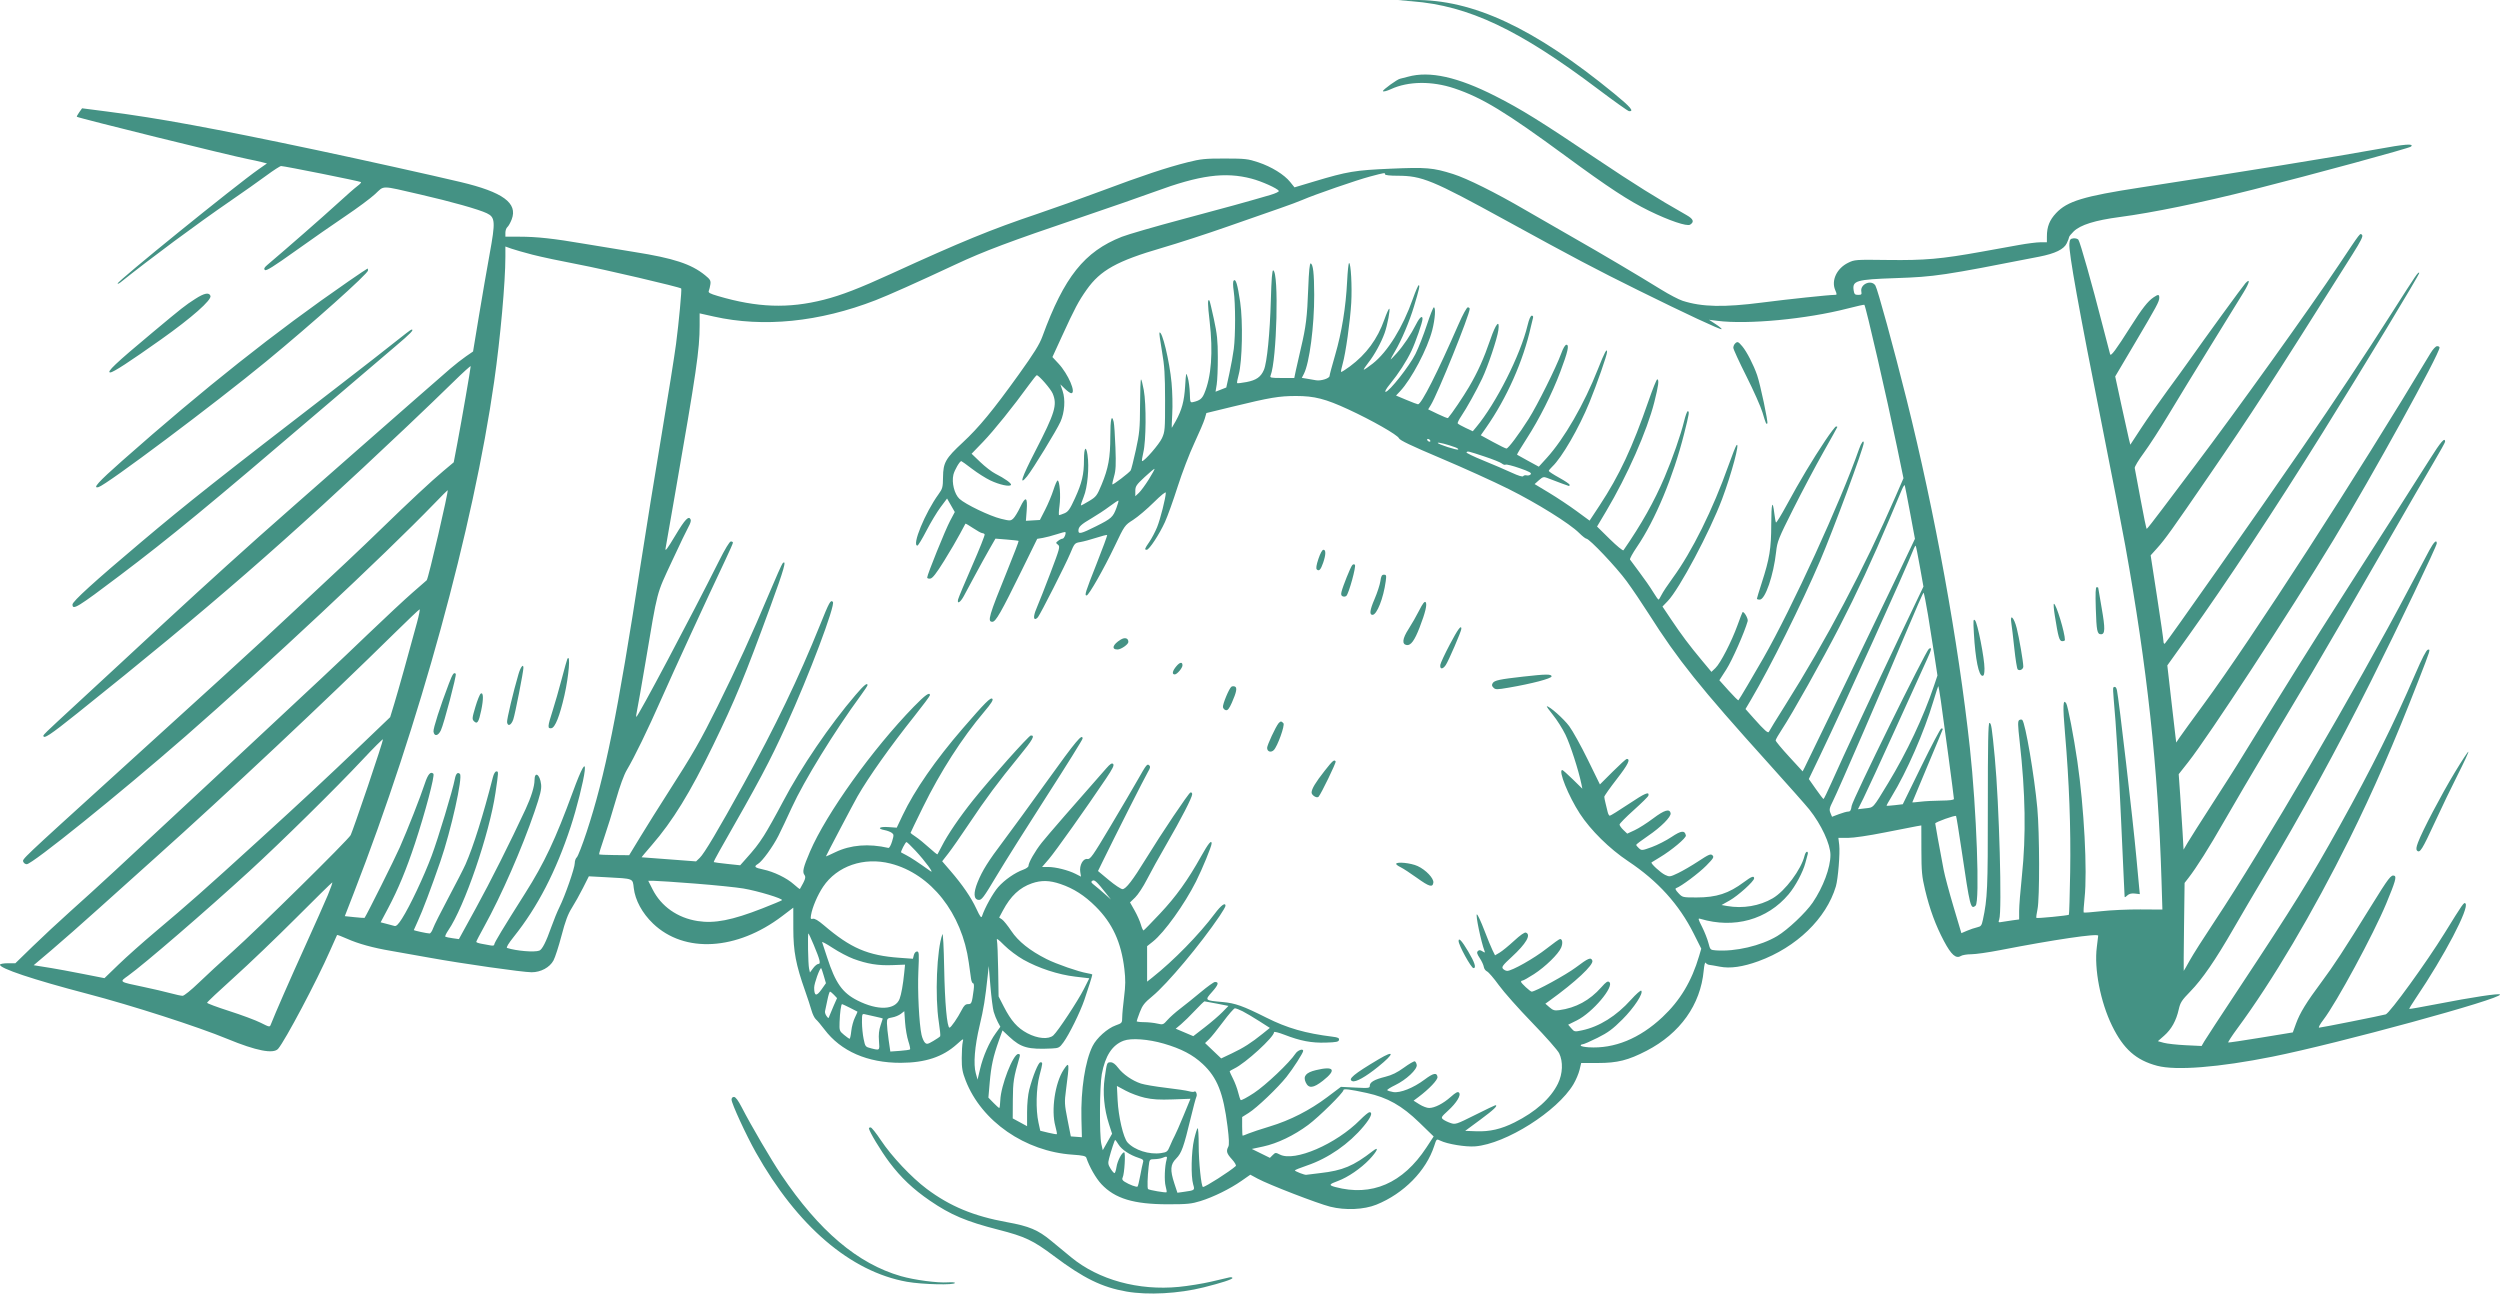 <svg width="402" height="208" viewBox="0 0 402 208" fill="none" xmlns="http://www.w3.org/2000/svg">
<path fill-rule="evenodd" clip-rule="evenodd" d="M227.068 0.208C236.147 0.914 244.257 4.746 256.967 14.332C259.538 16.271 261.783 17.867 261.956 17.88C262.815 17.94 262.197 17.206 259.594 15.073C246.68 4.491 236.81 -0.118 227.325 0.002L224.837 0.034L227.068 0.208ZM226.399 12.338C225.785 12.508 225.223 12.652 225.15 12.657C224.758 12.686 222.268 14.486 222.376 14.662C222.448 14.777 223.022 14.63 223.671 14.33C226.433 13.051 230.257 13.004 233.845 14.205C238.325 15.704 242.094 17.996 251.793 25.12C258.65 30.156 261.917 32.299 265.157 33.887C268.383 35.468 271.265 36.444 271.77 36.127C272.477 35.682 272.305 35.216 271.201 34.59C266.486 31.917 262.712 29.559 256.853 25.627C247.561 19.391 244.62 17.566 240.454 15.45C234.389 12.37 229.884 11.372 226.399 12.338ZM12.737 18.061C12.484 18.416 12.312 18.738 12.357 18.775C12.609 18.987 37.03 25.028 39.879 25.583C40.615 25.726 41.602 25.942 42.072 26.063L42.927 26.282L41.626 27.19C37.948 29.759 18.682 45.372 18.909 45.599C18.963 45.653 19.136 45.595 19.292 45.47C24.279 41.481 31.602 36.055 37.09 32.282C39.115 30.89 41.701 29.064 42.836 28.225C43.971 27.387 45.035 26.7 45.2 26.7C45.737 26.7 57.907 29.143 58.042 29.278C58.114 29.351 57.872 29.626 57.504 29.891C57.136 30.156 55.631 31.476 54.158 32.825C51.971 34.827 46.156 39.916 43.003 42.586C42.494 43.017 42.395 43.215 42.592 43.414C42.788 43.614 43.953 42.888 47.5 40.353C50.057 38.525 53.689 35.996 55.57 34.733C57.451 33.47 59.584 31.887 60.312 31.214C61.853 29.79 61.09 29.784 67.545 31.267C72.537 32.414 76.991 33.668 78.286 34.291C79.638 34.941 79.685 35.646 78.729 40.87C78.306 43.184 77.534 47.652 77.014 50.798L76.069 56.52L74.93 57.304C74.304 57.735 73.174 58.618 72.419 59.267C69.463 61.808 44.861 83.413 41.668 86.272C33.95 93.184 30.15 96.66 19.257 106.773C15.032 110.696 10.539 114.849 9.273 116.001C8.007 117.154 6.971 118.175 6.971 118.271C6.971 118.917 7.98 118.255 12.487 114.65C33.835 97.578 45.786 87.182 65.425 68.595C67.941 66.214 71.279 63.008 72.844 61.469C74.408 59.93 75.688 58.77 75.687 58.89C75.686 59.228 74.227 67.65 73.557 71.186L72.96 74.34L71.256 75.768C69.315 77.395 65.882 80.595 61.186 85.156C58.102 88.151 54.338 91.7 47.468 98.091C45.756 99.683 43.496 101.788 42.445 102.768C40.032 105.02 34.162 110.37 18.684 124.421C3.149 138.525 3.572 138.124 3.75 138.588C3.83 138.795 4.078 138.965 4.301 138.965C5.184 138.965 19.146 127.712 29.834 118.388C42.537 107.305 61.86 89.233 69.841 80.97C70.982 79.789 71.945 78.823 71.981 78.823C72.186 78.823 68.875 93.074 68.616 93.304C68.518 93.392 67.483 94.293 66.318 95.307C65.152 96.322 61.938 99.317 59.176 101.965C53.743 107.17 53.277 107.608 33.518 126.029C18.336 140.183 15.95 142.388 11.321 146.536C9.481 148.185 6.736 150.74 5.222 152.213L2.469 154.891H1.267C0.605 154.891 0.037 154.99 0.003 155.112C-0.155 155.689 5.313 157.517 13.999 159.79C21.24 161.685 31.785 165.08 36.565 167.057C41.197 168.972 43.971 169.512 44.722 168.646C45.847 167.346 50.963 157.683 53.065 152.886C53.655 151.539 54.165 150.397 54.199 150.348C54.232 150.3 54.959 150.573 55.815 150.955C57.611 151.757 59.982 152.411 62.851 152.896C63.96 153.083 66.775 153.583 69.107 154.006C74.283 154.947 84.059 156.339 85.484 156.339C86.959 156.339 88.393 155.566 88.998 154.446C89.263 153.955 89.846 152.152 90.295 150.438C90.905 148.107 91.325 146.983 91.963 145.974C92.432 145.232 93.237 143.79 93.752 142.768L94.687 140.911L97.514 141.062C101.937 141.298 101.725 141.215 101.908 142.791C102.136 144.753 103.267 146.839 105.009 148.508C110.041 153.333 118.488 152.844 125.776 147.308L127.561 145.952L127.565 149.308C127.568 152.985 127.974 155.127 129.467 159.346C129.857 160.449 130.316 161.852 130.488 162.464C130.659 163.077 130.979 163.728 131.199 163.912C131.419 164.096 132.035 164.826 132.569 165.534C135.211 169.042 139.504 170.918 144.852 170.901C148.78 170.888 151.58 169.962 153.85 167.925C154.935 166.951 154.963 166.94 154.809 167.552C154.722 167.899 154.65 169.067 154.648 170.148C154.645 171.786 154.751 172.388 155.285 173.761C157.833 180.311 164.833 185.159 172.482 185.672C174.108 185.781 174.592 185.89 174.683 186.166C175.154 187.596 176.223 189.469 177.104 190.409C179.283 192.735 182.3 193.649 187.801 193.649C190.915 193.649 191.584 193.583 193.044 193.129C195.13 192.48 197.783 191.172 199.636 189.88L201.053 188.891L202.236 189.53C204.008 190.487 211.854 193.52 213.888 194.034C216.323 194.648 219.332 194.516 221.329 193.706C225.731 191.923 229.33 188.264 230.623 184.26C230.992 183.117 230.996 183.114 231.596 183.412C232.723 183.971 235.697 184.459 237.219 184.334C242.142 183.93 250.422 178.695 253.005 174.353C253.404 173.682 253.848 172.637 253.993 172.031L254.255 170.929H256.948C260.078 170.929 261.816 170.492 264.766 168.965C270.162 166.171 273.444 161.568 273.955 156.075C274.042 155.137 274.171 154.643 274.281 154.82C274.38 154.982 274.641 155.131 274.861 155.151C275.08 155.172 275.845 155.304 276.56 155.444C278.203 155.767 280.246 155.476 282.751 154.564C288.874 152.333 293.67 147.699 295.208 142.529C295.56 141.346 295.899 137.152 295.747 135.869L295.612 134.732H297.156C298.058 134.732 300.503 134.372 303.043 133.864C305.433 133.387 307.739 132.936 308.168 132.862L308.949 132.729L308.959 136.682C308.967 140.151 309.04 140.935 309.552 143.085C310.297 146.214 311.249 148.8 312.586 151.321C313.761 153.538 314.52 154.209 315.302 153.721C315.547 153.568 316.304 153.443 316.984 153.443C317.664 153.443 319.748 153.146 321.616 152.782C330.25 151.101 337.403 150.048 337.389 150.46C337.385 150.569 337.286 151.393 337.169 152.29C336.716 155.779 337.751 161.124 339.622 164.947C341.451 168.686 343.474 170.479 346.878 171.38C349.903 172.181 356.807 171.634 365.396 169.914C375.901 167.81 402.401 160.573 401.995 159.919C401.858 159.696 397.562 160.346 391.901 161.446C389.471 161.918 387.45 162.274 387.41 162.236C387.369 162.199 387.833 161.433 388.441 160.534C393.056 153.711 397.124 145.954 396.444 145.275C396.205 145.037 396.072 145.227 393.096 150.04C390.172 154.771 384.267 162.919 383.622 163.113C382.999 163.3 373.228 165.249 372.913 165.249C372.752 165.249 373.064 164.672 373.607 163.968C375.691 161.259 381.654 150.235 383.705 145.297C385.168 141.776 385.401 140.97 385.002 140.817C384.489 140.62 384.104 141.125 381.237 145.758C376.847 152.852 375.295 155.228 373.307 157.898C370.86 161.184 369.824 162.875 369.193 164.613L368.687 166.011L363.583 166.848C360.776 167.308 358.402 167.662 358.307 167.634C358.212 167.607 358.874 166.583 359.779 165.358C365.374 157.791 371.922 146.722 377.765 134.955C381.579 127.273 384.986 119.455 388.879 109.451C390.869 104.337 390.856 104.378 390.393 104.474C390.154 104.524 389.452 105.881 388.395 108.337C384.954 116.335 381.391 123.495 376.259 132.728C371.382 141.501 368.824 145.627 359.896 159.123C357.14 163.289 354.69 167.034 354.451 167.446L354.017 168.195L351.451 168.071C350.04 168.003 348.459 167.829 347.937 167.685L346.988 167.422L348.003 166.53C349.171 165.503 349.939 164.119 350.341 162.314C350.588 161.206 350.819 160.849 352.213 159.418C354.128 157.454 356.226 154.402 359.152 149.322C360.352 147.24 362.56 143.481 364.059 140.969C370.023 130.977 375.817 120.383 381.239 109.562C385.66 100.738 391.834 87.806 391.834 87.371C391.834 86.707 391.374 87.129 390.652 88.457C390.235 89.223 388.759 92.004 387.373 94.638C379.013 110.526 363.661 136.802 356.12 148.13C354.409 150.7 352.599 153.549 352.098 154.46C351.597 155.371 351.168 156.116 351.144 156.116C351.12 156.116 351.141 152.934 351.191 149.044L351.282 141.972L351.89 141.192C353.175 139.543 355.259 136.238 357.579 132.171C358.907 129.843 362.351 123.979 365.234 119.14C368.116 114.301 371.101 109.289 371.866 108.003C373.628 105.041 377.625 98.131 384.302 86.508C387.187 81.485 390.363 75.993 391.36 74.303C392.357 72.614 393.173 71.142 393.173 71.031C393.173 70.231 392.489 71.015 390.707 73.853C389.577 75.655 386.691 80.191 384.295 83.934C373.798 100.333 371.365 104.178 365.963 112.903C362.815 117.987 360 122.548 359.707 123.038C359.413 123.528 357.654 126.285 355.797 129.164C353.939 132.043 352.127 134.899 351.768 135.512L351.117 136.626L350.959 133.841C350.872 132.31 350.696 129.579 350.568 127.771L350.336 124.486L351.873 122.537C355.151 118.378 368.122 98.538 375.208 86.842C381.486 76.48 392.28 56.907 392.28 55.884C392.28 55.759 392.105 55.66 391.89 55.664C391.661 55.667 391.212 56.15 390.803 56.833C379.091 76.391 362.054 102.76 354.36 113.237C352.561 115.688 350.83 118.076 350.512 118.545L349.936 119.398L349.805 118.322C349.733 117.731 349.41 114.941 349.089 112.124L348.505 107L352.002 102.107C358.009 93.704 365.747 81.983 373.477 69.579C380.15 58.873 389.148 43.992 389.023 43.871C388.836 43.69 388.685 43.911 384.612 50.311C380.349 57.012 375.447 64.405 370.361 71.806C363.254 82.147 348.301 103.437 348.092 103.511C347.976 103.552 347.882 103.368 347.882 103.102C347.882 102.837 347.419 99.623 346.853 95.96L345.825 89.3L346.864 88.146C348.153 86.715 349.239 85.199 355.291 76.373C362.104 66.438 364.907 62.112 378.282 40.89C379.639 38.737 380.015 37.977 379.821 37.783C379.488 37.451 379.707 37.169 376.065 42.627C371.37 49.665 359.639 66.036 352.927 74.917C351.318 77.047 348.947 80.194 347.658 81.91C346.37 83.627 345.262 85.038 345.195 85.046C345.129 85.053 344.686 82.93 344.211 80.327C343.737 77.723 343.31 75.443 343.264 75.259C343.217 75.075 343.873 73.985 344.722 72.837C345.57 71.688 347.353 68.932 348.685 66.711C350.016 64.491 353.054 59.516 355.437 55.657C357.819 51.798 360.218 47.908 360.766 47.013C361.736 45.429 361.895 44.661 361.07 45.535C360.684 45.944 354.368 54.628 352.006 57.996C351.404 58.854 349.826 61.034 348.497 62.84C347.169 64.647 345.288 67.336 344.318 68.817L342.554 71.51L342.341 70.656C342.223 70.186 341.676 67.716 341.126 65.167L340.125 60.532L343.246 55.255C346.85 49.161 347.212 48.487 347.212 47.87C347.212 47.316 347.047 47.305 346.3 47.807C345.371 48.431 344.466 49.588 342.591 52.546C340.217 56.291 339.435 57.344 339.307 56.966C339.251 56.798 338.692 54.655 338.066 52.205C336.439 45.835 334.475 38.889 334.206 38.55C334.079 38.391 333.716 38.291 333.399 38.327C332.914 38.384 332.811 38.521 332.755 39.19C332.637 40.586 334.232 49.454 338.073 68.755C339.542 76.142 341.191 84.662 341.735 87.688C345.264 107.288 347.019 123.496 347.57 141.553L347.713 146.258L344.172 146.236C342.224 146.223 339.399 146.352 337.894 146.521C336.388 146.689 335.113 146.783 335.059 146.729C335.005 146.675 335.067 145.633 335.198 144.413C335.663 140.063 335.123 129.85 334.032 122.37C333.465 118.487 332.514 113.529 332.254 113.111C331.725 112.256 331.673 113.497 332.053 117.906C332.728 125.758 333.001 133.101 332.884 140.251C332.822 143.961 332.73 147.038 332.678 147.09C332.543 147.224 327.559 147.707 327.448 147.596C327.398 147.546 327.481 146.911 327.633 146.186C327.988 144.493 327.968 133.943 327.602 129.943C327.126 124.752 325.679 116.263 325.184 115.77C325.088 115.674 324.871 115.68 324.702 115.784C324.442 115.945 324.452 116.487 324.768 119.301C325.692 127.524 325.804 134.348 325.122 140.857C324.878 143.184 324.678 145.709 324.678 146.467V147.847L323.618 147.987C323.036 148.063 322.273 148.18 321.923 148.246C321.334 148.356 321.301 148.326 321.477 147.841C321.944 146.55 321.469 129.242 320.763 121.818C320.297 116.924 320.192 116.244 319.899 116.244C319.704 116.244 319.64 119.599 319.644 129.665C319.649 142.985 319.585 144.443 318.846 147.916C318.65 148.836 318.54 148.978 317.923 149.113C317.537 149.198 316.81 149.443 316.306 149.659L315.39 150.051L314.122 145.788C313.424 143.444 312.711 140.774 312.537 139.856C311.828 136.109 311.191 132.604 311.186 132.412C311.18 132.199 314.375 131.054 314.534 131.213C314.584 131.262 314.98 133.704 315.414 136.637C316.793 145.956 316.876 146.288 317.675 145.627C318.373 145.048 317.834 130.175 316.753 120.228C314.9 103.168 311.138 82.461 306.581 64.233C304.483 55.843 301.913 46.462 301.562 45.912C300.914 44.898 299.074 45.686 299.302 46.881C299.391 47.341 299.319 47.416 298.792 47.416C298.272 47.416 298.162 47.306 298.068 46.692C297.829 45.128 298.474 44.94 304.822 44.722C311.161 44.503 312.376 44.322 327.913 41.273C330.476 40.77 331.873 40.089 332.336 39.115C332.542 38.682 332.71 38.237 332.71 38.126C332.71 38.016 333.046 37.6 333.457 37.203C334.539 36.156 336.896 35.42 340.839 34.9C346.197 34.192 353.854 32.617 362.272 30.491C371.979 28.039 387.414 23.837 387.688 23.572C388.23 23.047 386.747 23.163 382.185 24.003C376.126 25.118 360.316 27.675 344.2 30.148C335.031 31.554 332.416 32.348 330.613 34.273C329.563 35.394 329.144 36.457 329.142 38.005L329.14 38.951L328.081 38.958C327.498 38.962 325.967 39.155 324.678 39.388C323.39 39.62 320.679 40.108 318.654 40.474C312.15 41.648 309.5 41.882 303.594 41.805C298.342 41.737 298.219 41.746 297.165 42.264C295.365 43.149 294.448 45.073 295.092 46.613C295.405 47.361 295.401 47.416 295.029 47.416C294.118 47.416 287.456 48.119 283.436 48.639C277.214 49.444 273.692 49.371 270.574 48.372C269.961 48.175 268.404 47.363 267.116 46.566C263.29 44.201 257.472 40.759 252.949 38.184C250.617 36.857 247.153 34.863 245.251 33.754C240.465 30.962 235.899 28.691 233.65 27.981C230.431 26.967 229.372 26.877 223.61 27.125C217.864 27.374 216.696 27.569 211.297 29.186L208.155 30.128L207.463 29.266C206.5 28.068 204.452 26.805 202.32 26.096C200.667 25.545 200.223 25.495 196.948 25.491C193.803 25.487 193.094 25.558 190.994 26.085C187.576 26.945 183.714 28.229 177.091 30.71C173.901 31.905 169.283 33.558 166.828 34.384C159.38 36.891 154.548 38.87 143.29 44.027C138.212 46.353 135.258 47.492 132.47 48.199C126.768 49.644 121.769 49.468 115.447 47.602C114.133 47.215 113.85 47.054 113.975 46.768C114.061 46.573 114.175 46.102 114.229 45.721C114.315 45.121 114.198 44.924 113.359 44.244C111.143 42.448 108.306 41.518 102.015 40.523C99.745 40.164 96.131 39.57 93.983 39.203C89.017 38.355 86.318 38.06 83.506 38.06H81.266V37.419C81.266 37.067 81.411 36.658 81.589 36.511C81.766 36.364 82.078 35.808 82.282 35.277C83.285 32.654 80.882 30.896 74.077 29.275C69.521 28.19 57.831 25.595 50.923 24.135C34.157 20.592 25.505 18.999 17.28 17.941L13.198 17.415L12.737 18.061ZM222.717 28.037C222.717 28.168 223.523 28.259 224.69 28.259C228.65 28.259 230.275 28.928 242.128 35.431C253.232 41.523 256.464 43.228 263.508 46.713C271.047 50.443 276.692 53.077 276.837 52.931C276.897 52.872 276.466 52.507 275.88 52.122L274.813 51.42L276.152 51.59C281.034 52.208 290.476 51.315 297.084 49.611C298.534 49.237 299.751 48.966 299.789 49.009C300.036 49.287 303.421 64.018 305.025 71.792L306.079 76.901L304.801 79.837C299.822 91.273 293.615 103.016 287.05 113.42C285.673 115.603 284.504 117.507 284.453 117.652C284.335 117.987 283.766 117.489 282.015 115.519L280.677 114.013L281.562 112.512C284.642 107.291 289.695 97.132 292.665 90.193C294.782 85.248 299.69 71.996 299.69 71.227C299.69 70.66 299.301 71.163 298.941 72.196C296.007 80.609 288.17 97.731 283.552 105.819C281.935 108.65 279.679 112.463 279.537 112.605C279.485 112.656 278.775 111.953 277.958 111.042L276.473 109.385L277.598 107.636C278.525 106.194 280.522 101.674 281.028 99.873C281.14 99.474 280.399 98.213 280.192 98.449C280.149 98.497 279.788 99.438 279.389 100.541C278.426 103.199 276.647 106.652 275.844 107.42L275.199 108.037L273.652 106.182C271.642 103.773 270.407 102.127 268.708 99.593L267.326 97.531L268.18 96.643C270.035 94.716 274.944 85.499 276.919 80.233C278.434 76.197 279.835 70.953 279.231 71.584C279.113 71.706 278.538 73.16 277.952 74.814C275.436 81.915 272.068 88.715 268.976 92.938C268.181 94.024 267.368 95.252 267.17 95.666C266.972 96.081 266.753 96.417 266.684 96.414C266.615 96.41 266.212 95.836 265.788 95.138C265.365 94.44 264.392 93.04 263.626 92.027C262.861 91.013 262.176 90.09 262.105 89.975C262.034 89.861 262.534 88.949 263.215 87.95C266.152 83.644 269.06 76.673 270.806 69.75C271.63 66.486 271.687 66.126 271.385 66.126C271.279 66.126 271.016 66.853 270.799 67.741C270.272 69.909 268.934 73.746 267.668 76.721C265.993 80.658 263.96 84.275 261.054 88.487C260.973 88.606 259.983 87.795 258.855 86.685L256.805 84.667L258.279 82.189C261.67 76.485 264.841 69.298 266.016 64.654C266.688 61.996 266.814 61.003 266.477 61.003C266.371 61.003 265.755 62.532 265.108 64.4C262.49 71.963 260.389 76.458 257.22 81.269L255.606 83.718L253.509 82.178C252.356 81.331 250.366 80.008 249.088 79.238L246.765 77.839L247.456 77.222C248.06 76.684 248.226 76.635 248.763 76.842C250.612 77.555 252.231 78.155 252.306 78.155C252.353 78.155 252.391 78.062 252.391 77.948C252.391 77.834 251.638 77.326 250.717 76.818C249.797 76.311 249.044 75.82 249.044 75.728C249.044 75.635 249.294 75.325 249.599 75.039C251.146 73.588 253.9 68.827 255.593 64.679C256.787 61.752 258.415 57.086 258.415 56.59C258.415 55.9 258.003 56.674 256.956 59.333C254.736 64.974 251.517 70.561 248.708 73.648L247.439 75.043L245.731 74.114C244.792 73.602 243.987 73.153 243.941 73.117C243.894 73.08 244.59 71.918 245.486 70.535C247.496 67.432 249.574 63.305 250.9 59.778C252.11 56.561 252.366 55.435 251.885 55.435C251.68 55.435 251.36 55.967 251.049 56.827C250.254 59.025 247.206 65.151 245.813 67.352C244.229 69.853 242.533 72.119 242.239 72.126C242.117 72.128 241.137 71.65 240.062 71.062L238.107 69.994L238.954 68.784C242.296 64.009 244.948 58.032 246.162 52.539C246.284 51.988 246.436 51.361 246.502 51.147C246.574 50.907 246.502 50.757 246.314 50.757C246.118 50.757 245.87 51.325 245.631 52.321C244.483 57.098 240.572 64.849 237.377 68.683L236.824 69.345L235.669 68.805C235.033 68.507 234.464 68.185 234.404 68.088C234.344 67.991 234.585 67.485 234.94 66.963C235.801 65.697 237.437 62.755 238.331 60.865C239.263 58.898 240.747 54.47 240.935 53.097C241.188 51.258 240.534 52.008 239.659 54.562C238.595 57.665 237.629 59.815 236.213 62.228C235.292 63.799 233.457 66.512 232.834 67.226C232.787 67.279 232.051 66.985 231.198 66.573L229.647 65.824L230.074 65.133C231.181 63.345 236.327 50.612 236.327 49.661C236.327 49.529 236.191 49.42 236.025 49.42C235.853 49.42 235.213 50.591 234.532 52.149C231.144 59.91 228.558 65.013 228.015 65.013C227.918 65.013 227.084 64.696 226.161 64.309L224.483 63.606L225.131 62.917C226.963 60.971 229.538 56.08 230.303 53.096C230.764 51.295 230.894 49.42 230.557 49.42C230.451 49.42 229.947 50.698 229.436 52.261C228.926 53.823 228.103 55.918 227.608 56.917C226.653 58.843 223.373 63.008 222.811 63.008C222.614 63.008 222.896 62.51 223.535 61.727C224.888 60.072 226.153 58.115 226.955 56.437C227.622 55.043 228.741 51.814 228.741 51.285C228.741 50.649 228.282 51.021 227.733 52.101C226.867 53.807 225.71 55.538 224.606 56.78C224.058 57.396 223.61 57.851 223.61 57.791C223.61 57.731 223.924 57.151 224.307 56.502C225.356 54.729 226.631 51.72 227.372 49.269C228.197 46.539 228.349 45.856 228.132 45.857C228.038 45.857 227.616 46.834 227.195 48.029C225.563 52.658 223.132 56.583 220.728 58.468C220.043 59.004 219.405 59.444 219.31 59.444C219.215 59.444 219.55 58.923 220.054 58.286C221.005 57.085 222.085 55.114 222.647 53.553C223.088 52.33 223.598 49.643 223.389 49.643C223.297 49.643 222.947 50.42 222.612 51.37C221.498 54.523 219.697 56.972 217.052 58.928C216.329 59.463 215.695 59.859 215.644 59.808C215.593 59.756 215.706 59.178 215.896 58.521C216.38 56.843 217.112 51.648 217.281 48.686C217.43 46.083 217.223 42.293 216.931 42.293C216.838 42.293 216.697 43.621 216.617 45.244C216.415 49.375 215.751 53.461 214.695 57.076C214.199 58.775 213.793 60.296 213.793 60.456C213.793 60.843 212.385 61.29 211.617 61.147C211.28 61.085 210.627 60.972 210.167 60.897L209.33 60.76L209.666 60.111C210.559 58.386 211.34 52.406 211.324 47.416C211.312 43.957 211.148 42.489 210.76 42.36C210.594 42.305 210.469 43.575 210.365 46.351C210.193 50.984 210.003 52.535 209.184 55.992C208.865 57.339 208.495 58.968 208.362 59.611L208.119 60.781H206.135C204.335 60.781 204.166 60.744 204.309 60.391C205.316 57.892 205.671 43.782 204.734 43.472C204.562 43.415 204.447 44.857 204.353 48.243C204.206 53.565 203.735 58.309 203.237 59.475C202.75 60.617 202.009 61.136 200.44 61.434C199.662 61.581 198.981 61.66 198.929 61.607C198.876 61.555 198.994 60.922 199.19 60.2C199.755 58.123 199.883 51.696 199.421 48.576C199.001 45.732 198.717 44.781 198.385 45.112C198.241 45.256 198.243 45.862 198.389 46.875C198.671 48.822 198.674 53.91 198.395 56.103C198.278 57.022 197.958 58.794 197.684 60.042L197.187 62.31L196.323 62.649L195.459 62.987L195.646 61.828C195.749 61.191 195.83 59.216 195.826 57.439C195.821 54.754 195.715 53.722 195.194 51.314C194.85 49.721 194.527 48.376 194.475 48.325C194.17 48.02 194.178 48.829 194.51 51.678C195.082 56.594 194.786 60.592 193.651 63.269C193.298 64.102 192.919 64.403 191.928 64.638C191.376 64.769 191.369 64.752 191.323 63.22C191.297 62.368 191.15 61.244 190.996 60.724C190.718 59.785 190.715 59.796 190.569 62.117C190.417 64.523 190.042 65.916 189.071 67.686C188.768 68.237 188.484 68.73 188.439 68.781C188.395 68.832 188.421 67.83 188.497 66.553C188.574 65.277 188.525 63.03 188.387 61.56C188.061 58.059 186.857 53.072 186.439 53.49C186.385 53.544 186.566 54.88 186.84 56.46C187.253 58.845 187.339 60.184 187.344 64.344C187.349 69.097 187.323 69.414 186.84 70.47C186.395 71.442 184.052 74.145 183.654 74.145C183.575 74.145 183.661 73.519 183.846 72.753C184.294 70.903 184.337 65.046 183.921 62.73C183.75 61.78 183.549 61.003 183.474 61.003C183.4 61.003 183.33 62.883 183.32 65.18C183.303 68.935 183.235 69.659 182.644 72.363C182.282 74.017 181.909 75.493 181.816 75.643C181.586 76.013 178.983 78.001 178.873 77.892C178.825 77.844 178.944 77.264 179.138 76.604C179.422 75.637 179.466 74.728 179.361 71.934C179.29 70.026 179.165 68.19 179.084 67.853C178.754 66.488 178.541 67.4 178.538 70.192C178.533 73.608 178.229 75.287 177.135 77.932C176.407 79.692 176.268 79.876 175.16 80.548C174.504 80.946 173.904 81.272 173.826 81.272C173.749 81.273 173.943 80.647 174.258 79.881C174.877 78.379 175.172 75.141 174.872 73.146C174.631 71.54 174.303 71.982 174.303 73.912C174.303 76.293 173.985 77.65 172.845 80.139C172.046 81.883 171.766 82.284 171.172 82.533C170.779 82.698 170.391 82.832 170.309 82.832C170.227 82.832 170.254 82.156 170.368 81.329C170.584 79.766 170.396 77.264 170.063 77.264C169.958 77.264 169.655 77.948 169.391 78.784C169.127 79.619 168.529 81.048 168.063 81.958L167.215 83.612L166.09 83.679L164.965 83.746L165.09 82.095C165.257 79.885 164.919 79.713 164.044 81.562C163.674 82.345 163.171 83.166 162.926 83.387C162.505 83.768 162.404 83.769 160.974 83.425C159.177 82.992 155.227 81.096 154.278 80.211C153.466 79.454 153.005 77.614 153.306 76.334C153.48 75.597 154.323 74.145 154.578 74.145C154.634 74.145 155.405 74.701 156.292 75.38C157.178 76.058 158.506 76.9 159.243 77.25C160.712 77.949 162.357 78.308 162.563 77.975C162.705 77.746 161.605 76.955 160.023 76.15C159.476 75.871 158.4 75.04 157.631 74.303L156.233 72.963L158.078 71.049C159.796 69.265 162.941 65.358 165.491 61.839C166.09 61.012 166.639 60.335 166.712 60.335C167.048 60.335 168.964 62.539 169.272 63.279C170.036 65.113 169.661 66.352 166.462 72.562C164.258 76.84 163.801 78.25 165.157 76.594C166.041 75.513 169.939 69.137 170.529 67.805C171.193 66.307 171.336 64.237 170.871 62.874L170.506 61.803L171.243 62.517C171.649 62.91 172.102 63.231 172.25 63.231C173.099 63.231 171.773 60.143 170.2 58.456L169.229 57.415L170.729 54.142C172.823 49.57 173.429 48.427 174.733 46.582C176.95 43.446 179.616 41.965 186.824 39.866C189.355 39.129 194.124 37.578 197.422 36.42C200.72 35.262 204.523 33.934 205.873 33.47C207.222 33.005 208.829 32.406 209.442 32.14C211.402 31.288 218.184 28.944 220.319 28.38C222.724 27.745 222.717 27.746 222.717 28.037ZM201.254 28.727C202.871 29.152 205.382 30.279 205.639 30.694C205.713 30.813 205.094 31.108 204.261 31.352C200.269 32.518 197.455 33.295 190.093 35.262C185.709 36.434 181.341 37.7 180.387 38.077C174.367 40.452 171.115 44.533 167.62 54.098C167.15 55.385 166.276 56.792 163.813 60.224C159.68 65.983 157.395 68.755 154.801 71.16C152.055 73.705 151.662 74.395 151.639 76.712C151.623 78.348 151.562 78.581 150.921 79.464C148.759 82.445 146.583 87.733 147.52 87.733C147.638 87.733 148.29 86.656 148.97 85.338C149.649 84.021 150.674 82.317 151.247 81.552L152.289 80.16L152.91 81.246L153.531 82.332L152.772 83.759C152.009 85.193 149.091 92.414 149.091 92.867C149.091 93.001 149.315 93.078 149.589 93.039C149.956 92.986 150.545 92.23 151.818 90.183C152.77 88.652 153.916 86.697 154.364 85.84C154.813 84.982 155.208 84.247 155.241 84.206C155.274 84.165 155.835 84.491 156.488 84.93C157.141 85.369 157.796 85.728 157.944 85.728C158.091 85.728 158.267 85.816 158.333 85.923C158.399 86.03 157.493 88.31 156.318 90.99C155.144 93.67 154.127 96.102 154.06 96.394C153.87 97.208 154.42 96.885 154.979 95.854C155.241 95.369 156.048 93.87 156.77 92.522C157.493 91.174 158.53 89.293 159.075 88.342L160.067 86.612L161.886 86.758C162.886 86.838 163.745 86.938 163.793 86.979C163.842 87.021 163.015 89.188 161.956 91.793C159 99.067 158.733 99.984 159.57 99.984C160.116 99.984 160.945 98.532 164.301 91.701L166.783 86.647L167.689 86.494C168.188 86.41 169.188 86.147 169.912 85.91C170.635 85.673 171.262 85.514 171.306 85.558C171.48 85.732 171.109 86.619 170.861 86.619C170.715 86.619 170.4 86.769 170.162 86.953C169.75 87.271 169.748 87.302 170.123 87.593C170.492 87.879 170.416 88.163 168.922 92.103C168.045 94.416 167.089 96.847 166.799 97.506C166.254 98.74 166.124 99.538 166.467 99.538C166.574 99.538 166.764 99.413 166.889 99.26C167.307 98.746 171.359 90.759 172.078 89.029C172.775 87.353 172.809 87.315 173.714 87.163C174.222 87.078 175.378 86.767 176.284 86.472C177.19 86.177 177.975 85.979 178.028 86.032C178.081 86.085 177.315 88.175 176.325 90.676C174.512 95.258 174.357 95.752 174.73 95.752C175.065 95.752 177.499 91.478 179.227 87.856C180.838 84.478 180.845 84.467 182.202 83.6C182.95 83.122 184.44 81.859 185.514 80.795C186.695 79.624 187.464 79.006 187.461 79.231C187.451 80.051 186.578 83.498 186.058 84.778C185.753 85.526 185.192 86.591 184.811 87.143C184.041 88.261 183.995 88.401 184.4 88.401C184.796 88.401 186.418 85.928 187.323 83.946C187.743 83.027 188.661 80.471 189.363 78.266C190.065 76.061 191.274 72.903 192.049 71.25C192.824 69.596 193.577 67.832 193.722 67.33L193.986 66.417L198.256 65.378C204.248 63.918 205.693 63.676 208.407 63.676C211.364 63.676 213.124 64.127 216.805 65.827C220.611 67.585 224.746 69.942 224.95 70.47C225.075 70.795 226.899 71.667 231.672 73.685C235.275 75.208 240.181 77.431 242.574 78.626C247.177 80.924 252.406 84.184 253.93 85.706C254.433 86.208 254.956 86.619 255.092 86.619C255.571 86.619 259.926 91.218 261.557 93.447C262.467 94.69 264.061 97.046 265.099 98.681C269.826 106.13 273.277 110.438 284.434 122.815C287.527 126.246 290.455 129.554 290.942 130.166C292.872 132.592 294.335 135.743 294.335 137.475C294.335 139.529 293.171 142.648 291.475 145.143C290.371 146.765 287.455 149.517 285.779 150.517C283.141 152.092 279.041 153.049 275.913 152.82C275.022 152.754 274.998 152.731 274.713 151.622C274.553 150.999 274.096 149.843 273.698 149.052C273.02 147.707 273.003 147.623 273.447 147.756C278.859 149.366 284.178 147.884 287.607 143.808C288.707 142.501 289.928 140.209 290.311 138.735C290.453 138.187 290.62 137.564 290.682 137.35C290.745 137.135 290.69 136.96 290.562 136.96C290.433 136.96 290.261 137.235 290.18 137.572C289.638 139.819 287.059 143.274 285.044 144.452C282.945 145.68 280.247 146.135 277.715 145.686L276.824 145.529L278.129 144.793C279.492 144.025 282.064 141.7 282.064 141.237C282.064 140.781 281.644 140.936 280.437 141.835C277.966 143.677 276.013 144.311 272.807 144.311C270.562 144.311 270.541 144.306 269.891 143.613C269.426 143.118 269.322 142.885 269.533 142.809C270.347 142.517 273.182 140.399 274.36 139.203C275.523 138.022 275.65 137.812 275.364 137.534C275.079 137.258 274.786 137.381 273.115 138.48C272.059 139.176 270.585 140.035 269.841 140.39C268.538 141.011 268.46 141.022 267.746 140.683C267.02 140.338 265.379 138.822 265.569 138.673C265.623 138.631 266.218 138.267 266.893 137.863C268.799 136.723 271.166 134.739 271.089 134.347C270.918 133.479 270.346 133.538 268.785 134.584C267.942 135.148 266.518 135.877 265.619 136.205C264.042 136.779 263.97 136.786 263.542 136.4C263.299 136.18 263.1 135.933 263.1 135.852C263.1 135.77 263.942 135.132 264.972 134.434C267.075 133.008 268.743 131.338 268.634 130.768C268.485 129.989 267.64 130.24 265.828 131.602C264.843 132.344 263.502 133.198 262.848 133.5L261.659 134.05L261.041 133.459C260.701 133.133 260.423 132.742 260.423 132.588C260.423 132.435 261.452 131.389 262.71 130.264C263.967 129.139 265.027 128.09 265.065 127.933C265.233 127.225 264.536 127.521 261.895 129.282C260.339 130.319 258.971 131.168 258.856 131.168C258.741 131.168 258.585 130.893 258.509 130.556C258.433 130.219 258.281 129.593 258.171 129.164C258.061 128.735 257.971 128.267 257.97 128.124C257.969 127.981 258.879 126.692 259.991 125.259C261.797 122.934 262.238 122.036 261.576 122.036C261.466 122.036 260.451 122.959 259.321 124.087L257.267 126.138L255.308 122.138C254.231 119.938 252.889 117.519 252.326 116.763C251.434 115.566 249.19 113.571 248.735 113.571C248.648 113.571 249.09 114.198 249.716 114.964C250.342 115.729 251.246 117.158 251.725 118.138C252.496 119.717 253.84 123.872 254.283 126.045L254.442 126.825L252.909 125.321C252.066 124.495 251.303 123.818 251.214 123.818C250.514 123.818 252.207 128.018 254.045 130.839C255.777 133.498 258.81 136.485 261.807 138.483C266.603 141.68 269.993 145.428 272.365 150.154L273.564 152.545L273.219 153.718C272.022 157.789 270.167 160.882 267.321 163.555C263.654 166.998 259.581 168.664 255.459 168.406C254.753 168.362 254.176 168.235 254.176 168.124C254.176 168.013 254.316 167.922 254.488 167.922C254.659 167.922 255.736 167.454 256.88 166.882C258.572 166.037 259.318 165.485 260.876 163.931C262.752 162.059 264.304 159.694 263.913 159.303C263.814 159.204 263.073 159.856 262.267 160.751C259.895 163.386 257.191 165.079 254.399 165.676C253.204 165.932 253.159 165.923 252.667 165.355L252.161 164.771L253.559 164.078C256.07 162.834 259.63 158.628 258.773 157.917C258.525 157.712 258.267 157.881 257.49 158.757C255.622 160.866 253.396 162.075 250.717 162.434C249.976 162.533 249.713 162.456 249.159 161.973L248.493 161.394L249.142 160.927C253.328 157.913 256.304 155.129 256.049 154.466C255.823 153.877 255.411 154.047 253.39 155.569C251.836 156.74 246.876 159.457 246.294 159.457C246.065 159.457 244.582 158.087 244.582 157.875C244.582 157.765 244.69 157.675 244.822 157.675C244.954 157.675 245.78 157.211 246.658 156.644C248.497 155.457 250.611 153.393 251.035 152.372C251.329 151.662 251.242 150.993 250.856 150.993C250.74 150.993 249.758 151.693 248.673 152.548C246.712 154.095 243.138 156.116 242.365 156.116C242.142 156.116 241.832 155.962 241.675 155.774C241.433 155.484 241.642 155.202 243.083 153.877C245.4 151.745 246.244 150.297 245.365 149.961C245.155 149.88 244.452 150.37 243.46 151.288C242.594 152.087 241.552 152.939 241.144 153.179L240.402 153.616L240 152.806C239.779 152.36 239.178 150.898 238.665 149.556C238.152 148.214 237.625 147.081 237.495 147.038C237.215 146.945 238.15 151.453 238.714 152.922C238.828 153.218 238.782 153.224 238.373 152.97C238.008 152.742 237.839 152.735 237.635 152.939C237.432 153.142 237.503 153.401 237.944 154.067C238.26 154.543 238.552 155.173 238.594 155.468C238.635 155.763 238.87 156.095 239.116 156.206C239.361 156.316 240.215 157.31 241.012 158.414C241.81 159.518 244.222 162.234 246.373 164.45C248.524 166.666 250.478 168.88 250.716 169.37C251.369 170.715 251.29 172.667 250.518 174.242C249.35 176.626 246.935 178.785 243.534 180.487C241.387 181.562 239.56 181.985 237.403 181.908L235.6 181.843L238.083 180.01C240.21 178.439 240.95 177.723 240.446 177.723C240.38 177.723 238.915 178.427 237.19 179.289C234.149 180.807 234.029 180.846 233.238 180.579C232.79 180.427 232.251 180.162 232.042 179.99C231.694 179.703 231.76 179.586 232.833 178.607C234.229 177.334 234.992 176.078 234.604 175.691C234.409 175.496 234.085 175.665 233.273 176.385C232.055 177.465 230.705 178.156 229.797 178.163C229.457 178.166 228.757 177.903 228.243 177.578L227.306 176.988L228.08 176.409C229.813 175.11 231.216 173.631 231.15 173.173C231.042 172.422 230.49 172.534 229.076 173.594C227.267 174.95 225.149 175.791 224.021 175.601C223.551 175.521 223.123 175.387 223.07 175.302C223.018 175.217 223.593 174.85 224.348 174.486C226.111 173.636 227.915 171.951 227.812 171.248C227.771 170.969 227.629 170.705 227.496 170.662C227.363 170.618 226.575 171.076 225.746 171.681C224.667 172.466 223.814 172.884 222.752 173.148C221.003 173.584 220.263 174.012 220.263 174.585C220.263 174.973 220.102 174.993 217.942 174.883L215.621 174.765L213.424 176.417C210.615 178.53 207.445 180.149 204.192 181.131C202.777 181.558 201.234 182.069 200.762 182.266C200.291 182.462 199.868 182.623 199.821 182.623C199.775 182.623 199.737 181.946 199.737 181.119L199.738 179.616L200.797 178.952C202.113 178.127 205.454 174.941 206.875 173.156C207.929 171.833 209.552 169.302 209.553 168.98C209.555 168.56 208.672 168.875 208.312 169.423C207.357 170.878 203.541 174.497 201.647 175.745C200.55 176.468 199.584 176.983 199.502 176.889C199.419 176.796 199.233 176.232 199.088 175.635C198.943 175.038 198.578 174.064 198.277 173.471C197.976 172.877 197.729 172.343 197.729 172.283C197.729 172.224 198.061 172.018 198.466 171.826C200.258 170.977 204.869 166.762 204.869 165.972C204.869 165.846 205.618 166.033 206.535 166.388C209.106 167.384 210.89 167.723 213.191 167.651C214.899 167.598 215.25 167.526 215.31 167.213C215.366 166.919 215.154 166.811 214.308 166.706C209.899 166.159 206.99 165.324 203.641 163.643C199.872 161.751 198.625 161.306 196.59 161.126C193.7 160.871 193.691 160.862 194.916 159.484C195.92 158.356 196.05 157.898 195.368 157.898C195.189 157.898 194.165 158.63 193.094 159.525C192.023 160.42 190.536 161.616 189.789 162.183C189.042 162.751 188.115 163.573 187.73 164.011C187.05 164.784 187.001 164.801 186.076 164.588C185.552 164.467 184.596 164.366 183.952 164.363C183.308 164.36 182.781 164.294 182.781 164.216C182.781 164.138 183.007 163.481 183.283 162.757C183.703 161.654 184.032 161.235 185.3 160.193C187.697 158.221 193.055 151.828 196.128 147.274C196.641 146.515 197.06 145.788 197.06 145.659C197.06 145.042 196.347 145.565 195.328 146.928C192.837 150.262 188.702 154.489 185.299 157.18L184.454 157.847V154.997V152.146L185.39 151.402C187.218 149.95 190.458 145.435 192.316 141.749C193.313 139.773 194.829 136.082 194.829 135.632C194.829 134.977 194.298 135.625 193.148 137.684C190.996 141.538 189.114 144.159 186.526 146.91C185.162 148.359 183.977 149.574 183.891 149.609C183.806 149.644 183.612 149.232 183.461 148.694C183.31 148.156 182.854 147.129 182.447 146.412L181.707 145.109L182.539 144.303C182.996 143.86 183.846 142.563 184.427 141.421C185.008 140.279 186.419 137.731 187.564 135.758C189.935 131.668 191.705 128.226 191.705 127.702C191.705 127.505 191.58 127.382 191.426 127.428C191.126 127.518 186.775 133.996 184.247 138.116C182.145 141.543 181.041 142.974 180.5 142.974C180.256 142.974 179.27 142.319 178.308 141.518L176.559 140.061L177.287 138.566C179.155 134.729 184.206 124.741 184.613 124.08C184.951 123.531 185.004 123.275 184.817 123.089C184.478 122.75 184.361 122.894 182.936 125.414C182.267 126.597 180.29 129.964 178.542 132.895C175.688 137.683 175.313 138.214 174.851 138.126C174.166 137.996 173.533 139.154 173.707 140.221L173.827 140.964L172.956 140.52C171.786 139.924 169.744 139.41 168.544 139.41H167.565L168.666 138.129C169.693 136.935 174.656 129.943 177.853 125.187C178.914 123.609 179.191 123.041 178.994 122.848C178.798 122.655 178.533 122.821 177.913 123.523C172.888 129.214 168.41 134.372 167.53 135.482C166.428 136.871 165.378 138.708 165.378 139.247C165.378 139.41 165.002 139.678 164.542 139.843C163.208 140.32 161.537 141.482 160.511 142.646C159.684 143.584 158.359 145.962 157.909 147.318C157.791 147.672 157.605 147.43 156.999 146.125C156.145 144.29 154.779 142.294 152.82 140.022L151.501 138.492L152.492 137.225C153.037 136.528 154.52 134.404 155.787 132.505C158.486 128.46 160.527 125.714 163.864 121.638C166.089 118.921 166.479 118.224 165.755 118.264C165.432 118.282 159.16 125.308 156.492 128.643C154.316 131.362 152.354 134.244 151.438 136.069C151.099 136.743 150.788 137.332 150.745 137.379C150.703 137.426 150.089 136.936 149.381 136.289C148.673 135.643 147.716 134.865 147.254 134.56C146.792 134.255 146.414 133.971 146.414 133.93C146.414 133.888 147.314 132.022 148.415 129.783C151.219 124.075 154.683 118.681 158.252 114.462C159.4 113.106 159.752 112.545 159.569 112.367C159.287 112.092 158.411 112.97 154.803 117.142C150.444 122.184 147.051 127.082 145.154 131.072L144.194 133.091L142.85 132.994C141.4 132.889 140.965 133.245 142.248 133.485C142.656 133.562 143.167 133.753 143.383 133.911C143.746 134.177 143.751 134.282 143.445 135.301C143.264 135.907 143 136.377 142.861 136.345C139.68 135.618 136.773 135.852 134.321 137.033C133.487 137.435 132.804 137.741 132.804 137.714C132.804 137.623 137.309 129.062 137.89 128.05C139.671 124.945 143.188 119.983 147.009 115.188C148.4 113.442 149.537 111.914 149.537 111.791C149.537 111.206 148.788 111.737 146.946 113.627C140.317 120.431 132.865 130.833 130.25 136.932C129.166 139.46 128.991 140.188 129.346 140.672C129.625 141.054 129.517 141.399 128.627 142.95C128.599 142.997 128.162 142.662 127.655 142.205C126.522 141.183 124.417 140.164 122.709 139.81C121.326 139.523 121.166 139.348 121.889 138.911C122.582 138.492 124.272 136.165 125.167 134.398C125.601 133.541 126.574 131.486 127.329 129.832C129.274 125.574 134.218 117.535 138.355 111.906C138.983 111.051 139.498 110.274 139.498 110.179C139.498 109.704 138.927 110.168 137.587 111.734C133.415 116.607 128.826 123.354 125.892 128.927C124.768 131.063 123.39 133.518 122.831 134.384C121.863 135.882 121.402 136.471 119.742 138.327L119.018 139.137L116.931 138.917C115.783 138.795 114.812 138.666 114.773 138.629C114.733 138.592 115.15 137.776 115.699 136.814C122.172 125.473 123.721 122.558 126.438 116.61C130.078 108.641 134.383 97.239 133.924 96.781C133.558 96.415 133.365 96.763 131.845 100.541C128.475 108.919 124.648 116.882 119.59 126.043C115.459 133.525 113.247 137.249 112.52 137.944L111.927 138.512L107.585 138.183C105.196 138.002 103.212 137.853 103.176 137.852C103.139 137.852 103.872 136.974 104.803 135.902C108.154 132.046 110.983 127.445 114.644 119.898C118.242 112.479 119.7 108.946 123.905 97.46C126.086 91.503 126.541 89.888 125.843 90.585C125.723 90.704 124.747 92.893 123.674 95.449C120.98 101.866 118.444 107.412 115.387 113.571C112.619 119.146 111.475 121.142 107.399 127.493C105.985 129.698 104.004 132.856 102.999 134.51L101.171 137.517L98.8 137.494C97.496 137.482 96.389 137.432 96.34 137.383C96.291 137.334 96.65 136.141 97.137 134.732C97.625 133.324 98.482 130.567 99.041 128.607C99.67 126.403 100.338 124.575 100.79 123.818C101.998 121.794 104.153 117.362 106.354 112.375C108.283 108.007 113.699 96.24 116.605 90.105C117.293 88.652 117.856 87.374 117.856 87.264C117.856 87.155 117.706 87.065 117.523 87.065C117.317 87.065 116.581 88.28 115.601 90.239C111.193 99.045 102.487 115.453 102.314 115.28C102.264 115.231 102.321 114.75 102.441 114.214C102.561 113.677 103.17 110.21 103.793 106.511C105.804 94.583 105.506 95.721 108.045 90.257C109.288 87.582 110.503 85.054 110.745 84.638C110.988 84.222 111.133 83.746 111.07 83.58C110.783 82.834 110.184 83.446 108.585 86.118C107.295 88.274 106.919 88.77 107.022 88.178C107.097 87.75 107.754 83.991 108.481 79.825C112.002 59.662 112.501 56.244 112.501 52.316V50.389L114.768 50.897C122.767 52.692 131.731 51.789 140.794 48.276C142.903 47.458 147.435 45.431 153.665 42.519C158.255 40.374 162.284 38.86 173.856 34.936C178.458 33.375 183.779 31.524 185.681 30.822C192.91 28.154 196.99 27.605 201.254 28.727ZM85.617 40.951C86.966 41.3 90.279 42.005 92.978 42.516C97.042 43.286 109.303 46.153 109.539 46.389C109.658 46.508 109.159 51.862 108.706 55.323C108.466 57.161 107.421 63.726 106.384 69.913C105.347 76.1 103.833 85.472 103.02 90.74C99.278 114.974 97.303 124.757 94.335 133.771C93.644 135.868 92.931 137.706 92.75 137.856C92.569 138.005 92.421 138.431 92.421 138.8C92.421 139.577 90.857 144.068 89.96 145.87C89.624 146.544 89.041 147.967 88.664 149.033C87.805 151.466 87.188 152.681 86.724 152.859C85.95 153.155 83.038 152.915 81.539 152.431C81.358 152.372 81.759 151.706 82.636 150.608C86.45 145.831 89.397 140.13 91.762 132.95C92.733 130.004 93.848 125.566 94.024 123.949C94.204 122.292 93.52 123.505 92.119 127.329C89.327 134.945 87.53 138.765 84.449 143.632C80.864 149.297 79.481 151.589 79.481 151.865C79.481 152.048 79.273 152.101 78.868 152.021C78.53 151.954 77.878 151.834 77.417 151.755C76.957 151.676 76.581 151.54 76.581 151.453C76.581 151.365 77.16 150.249 77.867 148.972C80.59 144.058 83.925 136.446 85.953 130.516C86.885 127.793 87.097 126.911 87.009 126.131C86.825 124.499 85.951 123.946 85.951 125.461C85.951 126.44 85.416 128.173 84.514 130.117C82.059 135.409 78.89 141.718 76.516 146.044L73.792 151.008L72.788 150.868C72.236 150.79 71.708 150.68 71.615 150.623C71.523 150.566 71.735 150.1 72.088 149.587C74.667 145.833 78.699 134.084 79.671 127.493C80.175 124.075 80.176 124.041 79.827 124.041C79.627 124.041 79.403 124.411 79.257 124.987C77.688 131.124 76.127 136.093 74.866 138.965C74.57 139.638 73.339 142.044 72.13 144.311C70.921 146.577 69.802 148.807 69.642 149.267C69.482 149.726 69.226 150.102 69.073 150.102C68.688 150.102 66.541 149.635 66.541 149.552C66.541 149.514 66.84 148.845 67.206 148.064C67.91 146.562 69.343 142.768 70.812 138.519C72.521 133.573 74.45 124.942 73.956 124.45C73.599 124.093 73.302 124.391 73.135 125.275C72.801 127.054 70.468 134.783 69.411 137.611C68.165 140.946 65.912 145.716 64.639 147.715C64.061 148.625 63.711 148.973 63.451 148.898C63.248 148.84 62.66 148.683 62.144 148.55L61.206 148.308L62.416 146.025C64.021 142.997 65.337 139.822 66.727 135.623C68.381 130.628 69.952 124.684 69.688 124.421C69.252 123.985 68.808 124.489 68.319 125.974C67.588 128.197 65.587 133.296 64.28 136.266C63.451 138.149 59.027 147.01 58.624 147.594C58.604 147.623 57.88 147.573 57.016 147.482L55.445 147.318L56.873 143.642C67.415 116.512 76.115 84.817 79.462 61.337C80.46 54.34 81.266 45.376 81.266 41.282V39.639L82.214 39.978C82.736 40.164 84.267 40.602 85.617 40.951ZM56.029 45.245C44.275 53.361 32.884 62.394 19.632 74.109C15.777 77.517 14.807 78.597 15.843 78.326C17.079 78.004 34.608 64.868 42.78 58.141C50.209 52.025 59.178 44.013 59.178 43.491C59.178 43.322 59.142 43.184 59.097 43.184C59.052 43.184 57.671 44.111 56.029 45.245ZM31.401 48.059C29.742 49.127 29.378 49.413 24.452 53.525C18.581 58.425 17.036 59.889 17.736 59.889C18.199 59.889 20.817 58.187 25.935 54.557C30.858 51.066 34.087 48.211 33.84 47.568C33.612 46.975 32.846 47.129 31.401 48.059ZM63.64 54.903C62.352 55.94 58.286 59.109 54.604 61.945C34.912 77.115 30.221 80.823 22.7 87.165C15.169 93.514 11.656 96.707 11.656 97.202C11.656 98.174 12.45 97.688 19.242 92.557C27.4 86.395 33.663 81.235 51.593 65.905C56.685 61.551 62.081 56.952 63.585 55.686C66.028 53.628 66.677 52.948 66.15 53.001C66.058 53.011 64.929 53.867 63.64 54.903ZM278.985 55.256C278.838 55.403 278.718 55.704 278.718 55.924C278.718 56.145 279.664 58.205 280.82 60.502C281.976 62.799 283.145 65.43 283.417 66.349C283.945 68.13 284.007 68.27 284.189 68.089C284.351 67.927 283.056 61.806 282.546 60.326C281.977 58.676 280.88 56.543 280.162 55.691C279.508 54.914 279.376 54.866 278.985 55.256ZM293.488 70.86C291.476 73.87 289.367 77.395 287.335 81.148C286.425 82.828 285.633 84.119 285.574 84.018C285.515 83.917 285.4 83.283 285.318 82.608C285.024 80.183 284.821 80.881 284.816 84.331C284.811 88.226 284.553 89.804 283.273 93.768C282.853 95.066 282.511 96.194 282.511 96.274C282.511 96.354 282.717 96.42 282.969 96.42C283.849 96.42 285.187 92.511 285.601 88.726C285.784 87.053 285.967 86.597 288.367 81.821C289.78 79.008 291.952 74.91 293.193 72.714C294.435 70.518 295.451 68.689 295.451 68.649C295.451 68.609 295.353 68.577 295.233 68.577C295.113 68.577 294.328 69.604 293.488 70.86ZM229.968 70.804C230.044 70.927 230.006 71.027 229.883 71.027C229.76 71.027 229.598 70.927 229.522 70.804C229.446 70.682 229.485 70.581 229.607 70.581C229.73 70.581 229.892 70.682 229.968 70.804ZM234.053 71.944C234.356 72.059 234.548 72.209 234.48 72.277C234.316 72.44 231.195 71.434 231.195 71.218C231.195 71.062 232.809 71.472 234.053 71.944ZM238.669 73.395C240.019 73.84 241.293 74.35 241.5 74.53C241.707 74.71 241.979 74.794 242.104 74.717C242.229 74.64 243.241 74.893 244.352 75.281C245.914 75.826 246.32 76.049 246.139 76.267C246.01 76.423 245.719 76.501 245.491 76.442C245.264 76.383 245.014 76.439 244.934 76.567C244.843 76.715 244.16 76.508 243.068 76.001C242.122 75.562 240.067 74.681 238.502 74.043C236.937 73.405 235.724 72.817 235.806 72.735C236.022 72.519 235.991 72.512 238.669 73.395ZM184.724 77.088C184.166 77.981 183.451 78.955 183.134 79.252L182.558 79.792V78.95C182.558 78.197 182.717 77.959 184.064 76.707C184.892 75.936 185.608 75.341 185.654 75.385C185.7 75.429 185.282 76.195 184.724 77.088ZM307.144 82.454L307.924 86.642L305.623 91.475C303.239 96.481 290.736 122.348 290.179 123.426L289.864 124.037L287.693 121.675C286.499 120.377 285.523 119.2 285.523 119.06C285.523 118.92 285.988 118.104 286.556 117.247C288.156 114.834 293.001 106.193 295.799 100.764C298.517 95.49 301.178 89.757 303.804 83.516C304.71 81.364 305.622 79.202 305.831 78.712C306.039 78.222 306.245 77.921 306.287 78.043C306.329 78.166 306.715 80.151 307.144 82.454ZM179.531 81.65C178.972 83.162 178.724 83.386 176.246 84.625C173.839 85.828 173.41 85.934 173.41 85.325C173.41 84.716 173.818 84.333 175.53 83.335C176.389 82.834 177.693 81.972 178.428 81.42C179.163 80.867 179.802 80.452 179.846 80.497C179.891 80.541 179.749 81.06 179.531 81.65ZM308.712 91.089L309.289 94.328L305.573 102.112C301.528 110.587 296.331 121.733 294.492 125.878C293.854 127.317 293.281 128.489 293.22 128.482C293.158 128.476 292.602 127.75 291.983 126.868L290.858 125.266L292.622 121.59C296.708 113.074 306.353 91.787 307.75 88.203C307.864 87.911 307.998 87.711 308.047 87.76C308.096 87.809 308.395 89.307 308.712 91.089ZM212.001 89.869C211.668 90.87 211.585 91.409 211.741 91.565C212.094 91.917 212.38 91.614 212.768 90.477C213.21 89.181 213.225 88.401 212.807 88.401C212.615 88.401 212.298 88.98 212.001 89.869ZM217.423 90.898C217.147 91.239 215.934 94.26 215.718 95.144C215.606 95.601 215.659 95.797 215.922 95.898C216.117 95.972 216.377 95.933 216.5 95.811C216.901 95.411 218.098 91.05 217.869 90.822C217.734 90.687 217.571 90.715 217.423 90.898ZM221.967 93.445C221.888 94.014 221.463 95.319 221.022 96.345C220.268 98.097 220.169 98.87 220.699 98.87C221.401 98.87 222.457 96.188 222.825 93.469C222.952 92.523 222.922 92.411 222.538 92.411C222.196 92.411 222.08 92.621 221.967 93.445ZM337.002 97.812C337.116 101.458 337.223 101.989 337.841 101.989C338.508 101.989 338.531 101.089 337.95 97.781C337.645 96.046 337.395 94.578 337.395 94.52C337.395 94.463 337.283 94.415 337.145 94.415C336.967 94.415 336.926 95.387 337.002 97.812ZM310.03 98.926C310.355 100.917 310.828 103.913 311.081 105.584L311.542 108.623L310.978 110.301C309.311 115.259 306.605 121.001 303.628 125.902C301.086 130.085 301.322 129.824 299.95 129.983L298.759 130.121L299.642 128.362C300.127 127.394 302.456 122.342 304.818 117.135C307.18 111.929 309.453 106.926 309.869 106.018C310.615 104.393 310.682 104.016 310.168 104.332C309.679 104.634 297.874 128.633 297.746 129.587C297.652 130.284 297.525 130.5 297.209 130.5C296.981 130.5 296.298 130.688 295.692 130.918L294.59 131.336L294.335 130.722C294.114 130.189 294.169 129.93 294.751 128.778C295.568 127.162 303.118 109.744 306.627 101.379C308.027 98.042 309.232 95.311 309.305 95.309C309.378 95.308 309.704 96.935 310.03 98.926ZM228.205 98.16C227.768 99.025 227.003 100.363 226.505 101.133C225.498 102.688 225.392 103.611 226.206 103.727C226.858 103.82 227.465 102.99 228.272 100.901C229.204 98.486 229.528 97.116 229.234 96.823C229.068 96.657 228.763 97.052 228.205 98.16ZM330.402 98.926C330.974 102.519 331.143 103.102 331.61 103.102C331.847 103.102 332.041 103.016 332.041 102.91C332.041 101.749 330.625 97.088 330.272 97.088C330.182 97.088 330.241 97.915 330.402 98.926ZM67.071 100.04C65.806 104.738 64.012 111.15 63.397 113.165L62.739 115.32L58.225 119.64C52.681 124.947 48.621 128.728 41.652 135.077C32.755 143.183 30.403 145.264 24.927 149.875C22.966 151.526 20.334 153.87 19.08 155.083L16.798 157.288L13.279 156.596C11.343 156.215 9.107 155.8 8.309 155.673C7.512 155.546 6.534 155.389 6.136 155.324L5.413 155.206L8.255 152.8C9.819 151.477 13.313 148.399 16.021 145.96C18.728 143.522 22.793 139.872 25.054 137.851C36.247 127.843 52.616 112.473 63.529 101.722C65.615 99.667 67.39 97.984 67.473 97.982C67.557 97.981 67.376 98.906 67.071 100.04ZM323.42 100.175C323.501 100.68 323.718 102.519 323.902 104.261C324.086 106.003 324.329 107.521 324.443 107.634C324.747 107.938 325.348 107.632 325.346 107.174C325.344 106.42 324.679 102.54 324.289 101.003C323.845 99.254 323.17 98.611 323.42 100.175ZM317.402 101.877C317.639 106.008 318.181 108.671 318.783 108.671C319.017 108.671 319.102 108.362 319.105 107.502C319.112 105.894 317.991 100.172 317.589 99.761C317.3 99.467 317.278 99.721 317.402 101.877ZM233.131 103.626C232.334 105.14 231.647 106.609 231.606 106.891C231.496 107.64 231.976 107.676 232.468 106.956C232.922 106.292 234.988 101.496 234.988 101.107C234.988 100.406 234.427 101.168 233.131 103.626ZM180.203 102.853C178.927 103.63 178.666 104.439 179.692 104.439C180.258 104.439 181.442 103.618 181.442 103.226C181.442 102.604 180.887 102.437 180.203 102.853ZM91.232 105.942C91.177 106.034 90.771 107.479 90.332 109.152C89.892 110.826 89.229 113.142 88.857 114.299C88.04 116.845 88.016 117.191 88.663 117.095C89.263 117.006 90.001 115.147 90.761 111.81C91.475 108.669 91.766 105.055 91.232 105.942ZM189.16 107.128C188.521 107.887 188.41 108.448 188.9 108.448C189.267 108.448 190.143 107.416 190.143 106.984C190.143 106.398 189.723 106.459 189.16 107.128ZM83.375 108.393C82.545 111.207 81.476 115.71 81.536 116.131C81.644 116.881 82.207 116.631 82.535 115.688C82.82 114.869 84.163 108.032 84.165 107.39C84.168 106.667 83.713 107.243 83.375 108.393ZM72.169 109.952C70.779 113.6 69.637 117.162 69.705 117.637C69.823 118.465 70.454 118.36 70.891 117.439C71.38 116.409 73.458 108.524 73.286 108.351C72.983 108.049 72.788 108.328 72.169 109.952ZM244.917 108.8C241.141 109.225 240.311 109.402 240.035 109.838C239.85 110.131 239.877 110.306 240.149 110.577C240.475 110.903 240.682 110.903 242.599 110.575C246.329 109.937 249.49 109.106 249.49 108.763C249.49 108.375 248.618 108.383 244.917 108.8ZM198.021 110.418C197.652 110.658 196.566 113.271 196.651 113.714C196.695 113.939 196.907 114.157 197.123 114.199C197.414 114.255 197.661 113.946 198.081 112.997C198.834 111.297 198.974 110.55 198.567 110.394C198.391 110.327 198.145 110.337 198.021 110.418ZM312.075 112.595C312.535 115.741 314.192 128.162 314.192 128.465C314.192 128.635 313.512 128.725 312.128 128.737C310.993 128.747 309.487 128.828 308.782 128.916C308.076 129.004 307.499 129.047 307.499 129.013C307.499 128.978 308.603 126.331 309.953 123.13C311.303 119.928 312.407 117.27 312.407 117.222C312.407 117.175 312.299 117.135 312.167 117.135C312.035 117.135 310.586 119.877 308.947 123.228L305.967 129.322L304.694 129.471C303.993 129.553 303.394 129.593 303.362 129.559C303.33 129.526 303.704 128.846 304.193 128.05C306.587 124.147 309.42 117.673 310.885 112.755C311.293 111.387 311.655 110.296 311.689 110.331C311.724 110.365 311.898 111.384 312.075 112.595ZM339.819 110.558C339.762 110.615 339.79 111.442 339.881 112.395C340.239 116.107 340.751 124.495 341.069 131.837C341.251 136.063 341.45 140.424 341.511 141.526C341.571 142.629 341.624 143.722 341.627 143.955C341.634 144.362 341.652 144.364 342.071 143.985C342.37 143.715 342.754 143.62 343.294 143.683L344.082 143.775L343.971 142.65C343.91 142.032 343.709 139.872 343.525 137.851C342.988 131.951 340.71 112.354 340.399 110.954C340.294 110.483 340.057 110.321 339.819 110.558ZM77.305 111.531C77.151 111.627 76.763 112.587 76.443 113.664C75.91 115.461 75.891 115.651 76.22 115.979C76.74 116.498 76.981 116.136 77.376 114.242C77.767 112.369 77.738 111.26 77.305 111.531ZM205.591 116.3C205.114 116.892 203.753 119.82 203.753 120.255C203.753 120.868 204.367 121.072 204.828 120.612C205.424 120.017 206.642 116.628 206.377 116.3C206.254 116.147 206.077 116.022 205.984 116.022C205.891 116.022 205.715 116.147 205.591 116.3ZM168.493 125.433C165.745 129.261 162.54 133.661 161.37 135.21C158.906 138.471 157.961 139.98 157.198 141.865C156.504 143.579 156.559 144.621 157.346 144.703C157.849 144.756 158.138 144.37 160.268 140.805C161.568 138.629 165.208 132.846 168.356 127.954C171.504 123.062 174.079 118.927 174.079 118.766C174.079 117.863 173.011 119.138 168.493 125.433ZM59.16 126.396C57.794 130.43 56.546 133.981 56.388 134.287C55.991 135.051 41.544 149.295 37.423 152.986C35.584 154.633 33.114 156.914 31.934 158.053C30.75 159.198 29.599 160.126 29.364 160.126C29.13 160.126 28.237 159.934 27.381 159.701C26.524 159.467 24.568 159.011 23.035 158.689C19.068 157.854 19.168 157.927 20.603 156.897C23.213 155.021 32.991 146.591 40.102 140.084C45.171 135.446 54.067 126.683 58.286 122.172C60.065 120.27 61.548 118.792 61.582 118.887C61.616 118.983 60.526 122.362 59.16 126.396ZM394.733 124.2C392.539 127.834 389.51 133.603 388.816 135.467C388.525 136.25 388.485 136.601 388.667 136.783C389.113 137.228 389.494 136.619 391.522 132.223C392.608 129.867 394.281 126.395 395.239 124.508C396.197 122.621 396.951 120.991 396.916 120.884C396.88 120.778 395.898 122.271 394.733 124.2ZM213.002 123.948C211.546 125.799 210.916 126.843 210.902 127.43C210.891 127.872 211.744 128.404 212.018 128.126C212.399 127.74 214.881 122.618 214.772 122.442C214.549 122.081 214.311 122.283 213.002 123.948ZM147.225 136.808C148.8 138.503 150.319 140.579 149.616 140.078C147.642 138.67 146.413 137.858 145.745 137.521C145.315 137.304 144.934 137.101 144.898 137.071C144.785 136.974 145.597 135.401 145.76 135.401C145.846 135.401 146.505 136.034 147.225 136.808ZM143.188 138.857C149.684 140.505 154.692 146.84 155.782 154.787C155.924 155.824 156.088 156.999 156.146 157.397C156.204 157.795 156.353 158.121 156.478 158.121C156.619 158.121 156.652 158.52 156.565 159.179C156.28 161.336 156.23 161.462 155.66 161.462C155.254 161.462 155.008 161.691 154.643 162.409C154.012 163.65 152.91 165.249 152.685 165.249C152.287 165.249 151.926 161.236 151.823 155.671C151.763 152.424 151.636 149.973 151.542 150.225C150.633 152.636 150.322 160.226 150.962 164.349C151.143 165.509 151.242 166.535 151.183 166.63C151.124 166.725 150.622 167.068 150.067 167.393C149.17 167.918 149.02 167.946 148.723 167.649C148.539 167.466 148.296 166.904 148.183 166.401C147.794 164.672 147.529 159.341 147.674 156.172C147.805 153.325 147.783 152.998 147.456 152.998C147.249 152.998 147.028 153.25 146.945 153.583L146.798 154.168L144.654 154.014C139.533 153.648 136.803 152.474 132.47 148.774C131.578 148.013 130.991 147.667 130.713 147.739C130.354 147.832 130.313 147.748 130.414 147.137C130.62 145.897 131.466 143.914 132.356 142.587C134.592 139.253 138.901 137.769 143.188 138.857ZM224.502 138.923C224.502 139.023 224.829 139.262 225.227 139.454C225.626 139.646 226.806 140.417 227.849 141.167C229.818 142.584 230.367 142.744 230.483 141.936C230.581 141.25 229.291 139.883 227.962 139.266C226.864 138.755 224.502 138.522 224.502 138.923ZM177.937 143.754L178.639 144.645L177.642 143.752C177.094 143.261 176.348 142.628 175.985 142.346C175.443 141.926 175.382 141.796 175.65 141.623C175.988 141.404 176.362 141.753 177.937 143.754ZM111.832 142.084C114.961 142.329 118.425 142.682 119.529 142.869C121.855 143.263 126 144.521 125.734 144.753C125.635 144.84 124.22 145.432 122.591 146.069C117.694 147.984 114.887 148.531 112.167 148.102C108.934 147.592 106.318 145.748 104.93 143.002L104.24 141.638L105.191 141.638C105.715 141.639 108.703 141.839 111.832 142.084ZM170.523 142.147C172.647 142.87 174.389 143.986 176.182 145.771C178.89 148.468 180.292 151.517 180.799 155.815C180.997 157.489 180.987 158.459 180.753 160.318C180.589 161.621 180.453 163.098 180.451 163.6C180.448 164.484 180.416 164.523 179.406 164.881C178.081 165.351 176.339 166.909 175.692 168.202C174.488 170.609 173.776 175.247 173.894 179.918L173.968 182.866L173.078 182.8L172.188 182.734L171.661 180.061C171.169 177.573 171.152 177.242 171.412 175.272C171.996 170.837 171.964 170.574 171.019 172.031C169.645 174.149 169.006 178.512 169.696 181.064C169.878 181.737 169.99 182.325 169.944 182.371C169.899 182.416 169.279 182.312 168.568 182.139L167.275 181.825L166.985 180.498C166.536 178.438 166.611 175.019 167.15 172.954C167.695 170.865 167.698 170.817 167.301 170.817C166.971 170.817 166.077 173.008 165.499 175.236C165.299 176.008 165.155 177.508 165.155 178.827V181.092L164 180.465L162.845 179.839L162.864 176.832C162.883 173.933 162.989 173.262 163.945 169.982C164.054 169.61 163.999 169.481 163.734 169.481C162.909 169.481 160.931 174.573 160.849 176.909C160.824 177.601 160.75 178.167 160.682 178.168C160.615 178.168 160.194 177.792 159.747 177.333L158.934 176.497L159.147 174.047C159.379 171.389 159.708 169.881 160.614 167.335L161.199 165.689L162.292 166.71C164.174 168.467 165.309 168.78 169.132 168.596C170.242 168.542 170.366 168.477 170.995 167.618C171.92 166.353 173.667 162.812 174.362 160.794C174.958 159.062 175.641 156.884 175.641 156.715C175.641 156.662 175.265 156.558 174.805 156.485C173.479 156.273 169.864 155.016 168.279 154.216C165.598 152.863 163.734 151.375 162.616 149.696C162.051 148.848 161.381 148.016 161.128 147.847L160.667 147.54L161.259 146.427C162.503 144.086 163.958 142.72 165.931 142.039C167.438 141.519 168.768 141.55 170.523 142.147ZM52.719 143.921C52.247 145.054 50.587 148.788 49.03 152.218C46.628 157.511 44.266 162.904 43.556 164.718C43.373 165.186 43.356 165.183 41.913 164.458C41.111 164.055 38.844 163.209 36.876 162.579C34.908 161.948 33.297 161.347 33.297 161.244C33.297 161.141 35.23 159.32 37.592 157.197C39.954 155.075 44.447 150.773 47.577 147.638C50.706 144.503 53.336 141.921 53.422 141.899C53.508 141.878 53.192 142.788 52.719 143.921ZM130.85 151.94C131.865 154.369 132.017 155.002 131.588 155.002C131.405 155.002 131.027 155.312 130.747 155.691L130.238 156.38L130.097 155.747C129.942 155.049 129.851 150.102 129.993 150.102C130.042 150.102 130.428 150.929 130.85 151.94ZM164.562 154.315C166.998 155.684 170.174 156.724 172.9 157.043L175.161 157.308L174.288 159.041C173.329 160.945 170.111 165.826 169.379 166.487C168.622 167.171 166.852 167.025 165.192 166.141C163.593 165.291 162.577 164.141 161.408 161.859L160.573 160.227L160.506 156C160.469 153.675 160.38 151.529 160.308 151.231C160.205 150.8 160.449 150.961 161.495 152.01C162.22 152.737 163.6 153.774 164.562 154.315ZM234.542 151.32C234.542 151.977 236.571 155.671 236.932 155.671C237.427 155.671 237.138 154.761 236.071 152.968C235.058 151.265 234.542 150.71 234.542 151.32ZM137.231 154.179C139.452 155.001 141.185 155.282 143.489 155.193L145.531 155.114L145.398 156.45C145.212 158.309 144.927 159.906 144.656 160.615C143.964 162.423 141.152 162.532 137.882 160.878C135.454 159.65 134.34 158.072 133.014 153.985C132.619 152.768 132.251 151.654 132.197 151.508C132.143 151.363 132.91 151.778 133.903 152.43C134.896 153.082 136.394 153.869 137.231 154.179ZM159.783 162.687C159.922 163.177 160.221 163.922 160.447 164.342L160.858 165.106L160.104 166.154C159.059 167.606 158.074 169.857 157.597 171.888L157.194 173.602L156.911 172.599C156.497 171.131 156.726 168.267 157.524 164.915C158.172 162.193 158.423 160.642 158.822 156.896L158.988 155.337L159.259 158.566C159.407 160.343 159.643 162.197 159.783 162.687ZM132.457 156.885L132.811 158.099L132.094 159.113C131.278 160.269 130.918 160.176 130.918 158.81C130.918 158.128 131.801 155.671 132.046 155.671C132.077 155.671 132.262 156.217 132.457 156.885ZM134.109 159.978L134.598 160.498L134.063 161.704C133.769 162.367 133.459 163.11 133.374 163.355C133.22 163.796 133.215 163.796 132.899 163.367C132.723 163.128 132.619 162.778 132.669 162.587C132.718 162.397 132.883 161.615 133.035 160.849C133.187 160.084 133.381 159.457 133.465 159.457C133.55 159.457 133.839 159.691 134.109 159.978ZM195.679 161.384L197.534 161.751L196.572 162.739C196.042 163.283 194.771 164.378 193.746 165.172L191.882 166.615L190.467 166.015L189.053 165.415L189.892 164.715C190.354 164.33 191.364 163.34 192.136 162.516C192.909 161.691 193.605 161.017 193.683 161.016C193.761 161.016 194.659 161.182 195.679 161.384ZM136.66 162.046C137.3 162.367 137.847 162.648 137.874 162.67C137.901 162.693 137.719 163.124 137.469 163.628C137.219 164.131 136.957 165.103 136.886 165.787C136.816 166.471 136.693 167.031 136.613 167.031C136.534 167.031 136.128 166.747 135.712 166.4C134.982 165.792 134.956 165.717 135.004 164.339C135.057 162.825 135.246 161.462 135.402 161.462C135.454 161.462 136.02 161.725 136.66 162.046ZM199.802 162.606C200.318 162.868 201.518 163.578 202.467 164.185L204.193 165.287L203.025 166.229C201.206 167.694 199.944 168.5 198.083 169.382L196.367 170.195L195.07 168.96L193.773 167.725L194.411 167.115C194.761 166.78 195.776 165.523 196.667 164.321C197.558 163.12 198.416 162.135 198.575 162.134C198.733 162.132 199.285 162.345 199.802 162.606ZM146.065 167.435C146.282 168.086 146.403 168.675 146.333 168.745C146.264 168.814 145.522 168.92 144.685 168.98L143.164 169.088L142.893 167.213C142.743 166.181 142.621 164.979 142.621 164.542C142.621 163.796 142.673 163.738 143.458 163.605C143.918 163.528 144.545 163.269 144.852 163.031L145.41 162.598L145.54 164.425C145.612 165.429 145.848 166.784 146.065 167.435ZM140.784 163.477C141.426 163.614 141.952 163.75 141.952 163.78C141.952 163.809 141.788 164.312 141.588 164.898C141.335 165.64 141.26 166.395 141.34 167.388C141.465 168.943 141.483 168.926 140.084 168.574C139.152 168.34 139.129 168.31 138.869 167.057C138.724 166.354 138.605 165.147 138.605 164.376C138.605 163.029 138.625 162.978 139.111 163.1C139.389 163.169 140.142 163.339 140.784 163.477ZM187.131 167.813C189.938 168.628 191.806 169.605 193.395 171.089C195.73 173.27 196.714 175.742 197.386 181.122C197.637 183.127 197.674 184.091 197.512 184.393C197.134 185.099 197.242 185.473 198.099 186.419C198.563 186.932 198.827 187.398 198.712 187.501C197.727 188.383 193.836 190.865 193.439 190.865C193.163 190.865 192.747 186.807 192.749 184.135C192.751 182.577 192.673 181.351 192.577 181.41C192.482 181.47 192.225 182.293 192.007 183.24C191.557 185.198 191.48 189.166 191.865 190.466C192.142 191.4 192.145 191.399 190.349 191.651L189.327 191.795L188.843 190.323C188.124 188.136 188.188 187.233 189.13 186.293C189.993 185.431 190.347 184.443 191.478 179.727C191.875 178.073 192.28 176.561 192.378 176.366C192.566 175.994 192.277 175.295 192.035 175.537C191.958 175.614 191.576 175.585 191.186 175.472C190.797 175.359 189.126 175.109 187.474 174.917C185.822 174.724 184.015 174.417 183.458 174.234C182.078 173.781 180.571 172.738 179.782 171.689C179.346 171.111 178.95 170.817 178.603 170.817C177.992 170.817 178.001 170.793 177.631 173.356C177.293 175.688 177.544 178.343 178.331 180.784L178.822 182.306L178.074 183.629L177.325 184.953L177.097 183.955C176.769 182.523 176.819 174.594 177.168 172.717C177.717 169.76 178.851 168.029 180.689 167.343C181.901 166.89 184.643 167.09 187.131 167.813ZM221.713 170.314C217.664 172.72 216.669 173.547 217.46 173.85C217.996 174.055 219.581 173.171 221.601 171.538C224.248 169.398 224.306 168.774 221.713 170.314ZM211.604 172.076C209.99 172.463 209.502 173.045 209.957 174.041C210.425 175.067 211.176 174.996 212.73 173.776C214.966 172.02 214.538 171.372 211.604 172.076ZM184.091 176.519C185.332 176.798 186.437 176.863 188.582 176.786L191.427 176.683L190.32 179.372C189.711 180.851 189.072 182.313 188.899 182.621C188.726 182.928 188.39 183.649 188.151 184.222C187.744 185.202 187.657 185.273 186.69 185.418C184.805 185.7 182.419 184.94 181.306 183.703C180.636 182.959 179.845 179.578 179.712 176.896L179.599 174.622L181.023 175.386C181.806 175.806 183.187 176.316 184.091 176.519ZM219.794 175.753C223.108 176.476 225.421 177.779 228.231 180.507L230.534 182.743L229.367 184.521C225.586 190.278 220.572 192.451 214.713 190.873C213.613 190.576 213.68 190.434 215.173 189.886C216.729 189.315 218.822 187.883 220.177 186.464C221.473 185.107 221.842 184.231 220.765 185.067C217.636 187.498 215.898 188.228 212.277 188.634C211.137 188.762 210.133 188.885 210.046 188.908C209.818 188.969 208.215 188.348 208.215 188.2C208.215 188.131 209.089 187.778 210.157 187.416C213.589 186.253 216.927 183.937 219.297 181.076C220.442 179.695 220.793 178.831 220.207 178.841C220.054 178.844 219.376 179.404 218.701 180.085C214.845 183.977 208.155 186.866 205.806 185.653C205.134 185.306 205.077 185.311 204.651 185.736L204.202 186.184L202.747 185.468L201.291 184.751L203.107 184.361C205.387 183.872 208.084 182.579 210.36 180.884C212.096 179.592 216.024 175.715 216.024 175.294C216.024 175.029 217.036 175.152 219.794 175.753ZM117.633 176.821C117.633 177.435 119.972 182.517 121.534 185.296C128.199 197.155 136.762 204.488 145.84 206.111C148.301 206.551 153.553 206.673 153.554 206.29C153.554 206.198 153.047 206.158 152.427 206.201C150.749 206.317 147.053 205.829 144.876 205.205C137.928 203.212 131.711 197.947 125.616 188.894C124.01 186.509 120.791 181.01 119.279 178.071C118.702 176.948 118.284 176.388 118.023 176.387C117.785 176.387 117.633 176.555 117.633 176.821ZM139.721 181.421C139.721 181.88 141.639 185.071 143.013 186.896C144.872 189.367 146.822 191.213 149.537 193.072C152.876 195.358 155.356 196.41 160.533 197.736C164.827 198.837 166.109 199.443 169.464 201.961C174.24 205.545 177.203 206.996 181.143 207.682C184.6 208.284 189.536 208.016 193.552 207.009C196.395 206.295 198.175 205.717 198.175 205.508C198.175 205.389 197.949 205.343 197.673 205.407C197.397 205.471 196.07 205.781 194.725 206.096C193.379 206.41 191.046 206.787 189.539 206.933C183.063 207.56 176.657 205.799 172.258 202.183C171.317 201.409 169.853 200.202 169.004 199.5C166.905 197.766 165.49 197.171 161.922 196.525C156.571 195.556 152.76 193.974 149.016 191.17C146.561 189.33 143.372 185.946 141.652 183.356C140.896 182.218 140.153 181.287 140 181.287C139.846 181.287 139.721 181.347 139.721 181.421ZM179.87 184.054C180.372 184.865 181.671 185.726 183.079 186.181C183.805 186.415 183.914 186.53 183.793 186.935C183.715 187.197 183.515 188.145 183.35 189.041C183.185 189.937 182.992 190.727 182.922 190.797C182.779 190.941 181.585 190.497 180.833 190.021C180.473 189.792 180.387 189.604 180.523 189.338C180.814 188.771 181.019 185.296 180.762 185.296C180.392 185.296 179.678 186.676 179.527 187.683C179.448 188.208 179.303 188.637 179.204 188.637C179.105 188.637 178.818 188.305 178.567 187.898C178.176 187.267 178.143 187.03 178.339 186.283C178.68 184.984 179.236 183.291 179.322 183.291C179.364 183.291 179.61 183.635 179.87 184.054ZM187.589 186.465C187.285 187.47 187.197 189.884 187.434 190.741C187.568 191.224 187.635 191.661 187.583 191.713C187.466 191.83 184.771 191.366 184.606 191.202C184.465 191.061 184.515 189.23 184.705 187.579C184.84 186.411 184.841 186.41 185.651 186.394C186.097 186.385 186.663 186.292 186.908 186.187C187.623 185.88 187.751 185.933 187.589 186.465Z" fill="#449284"/>
</svg>
